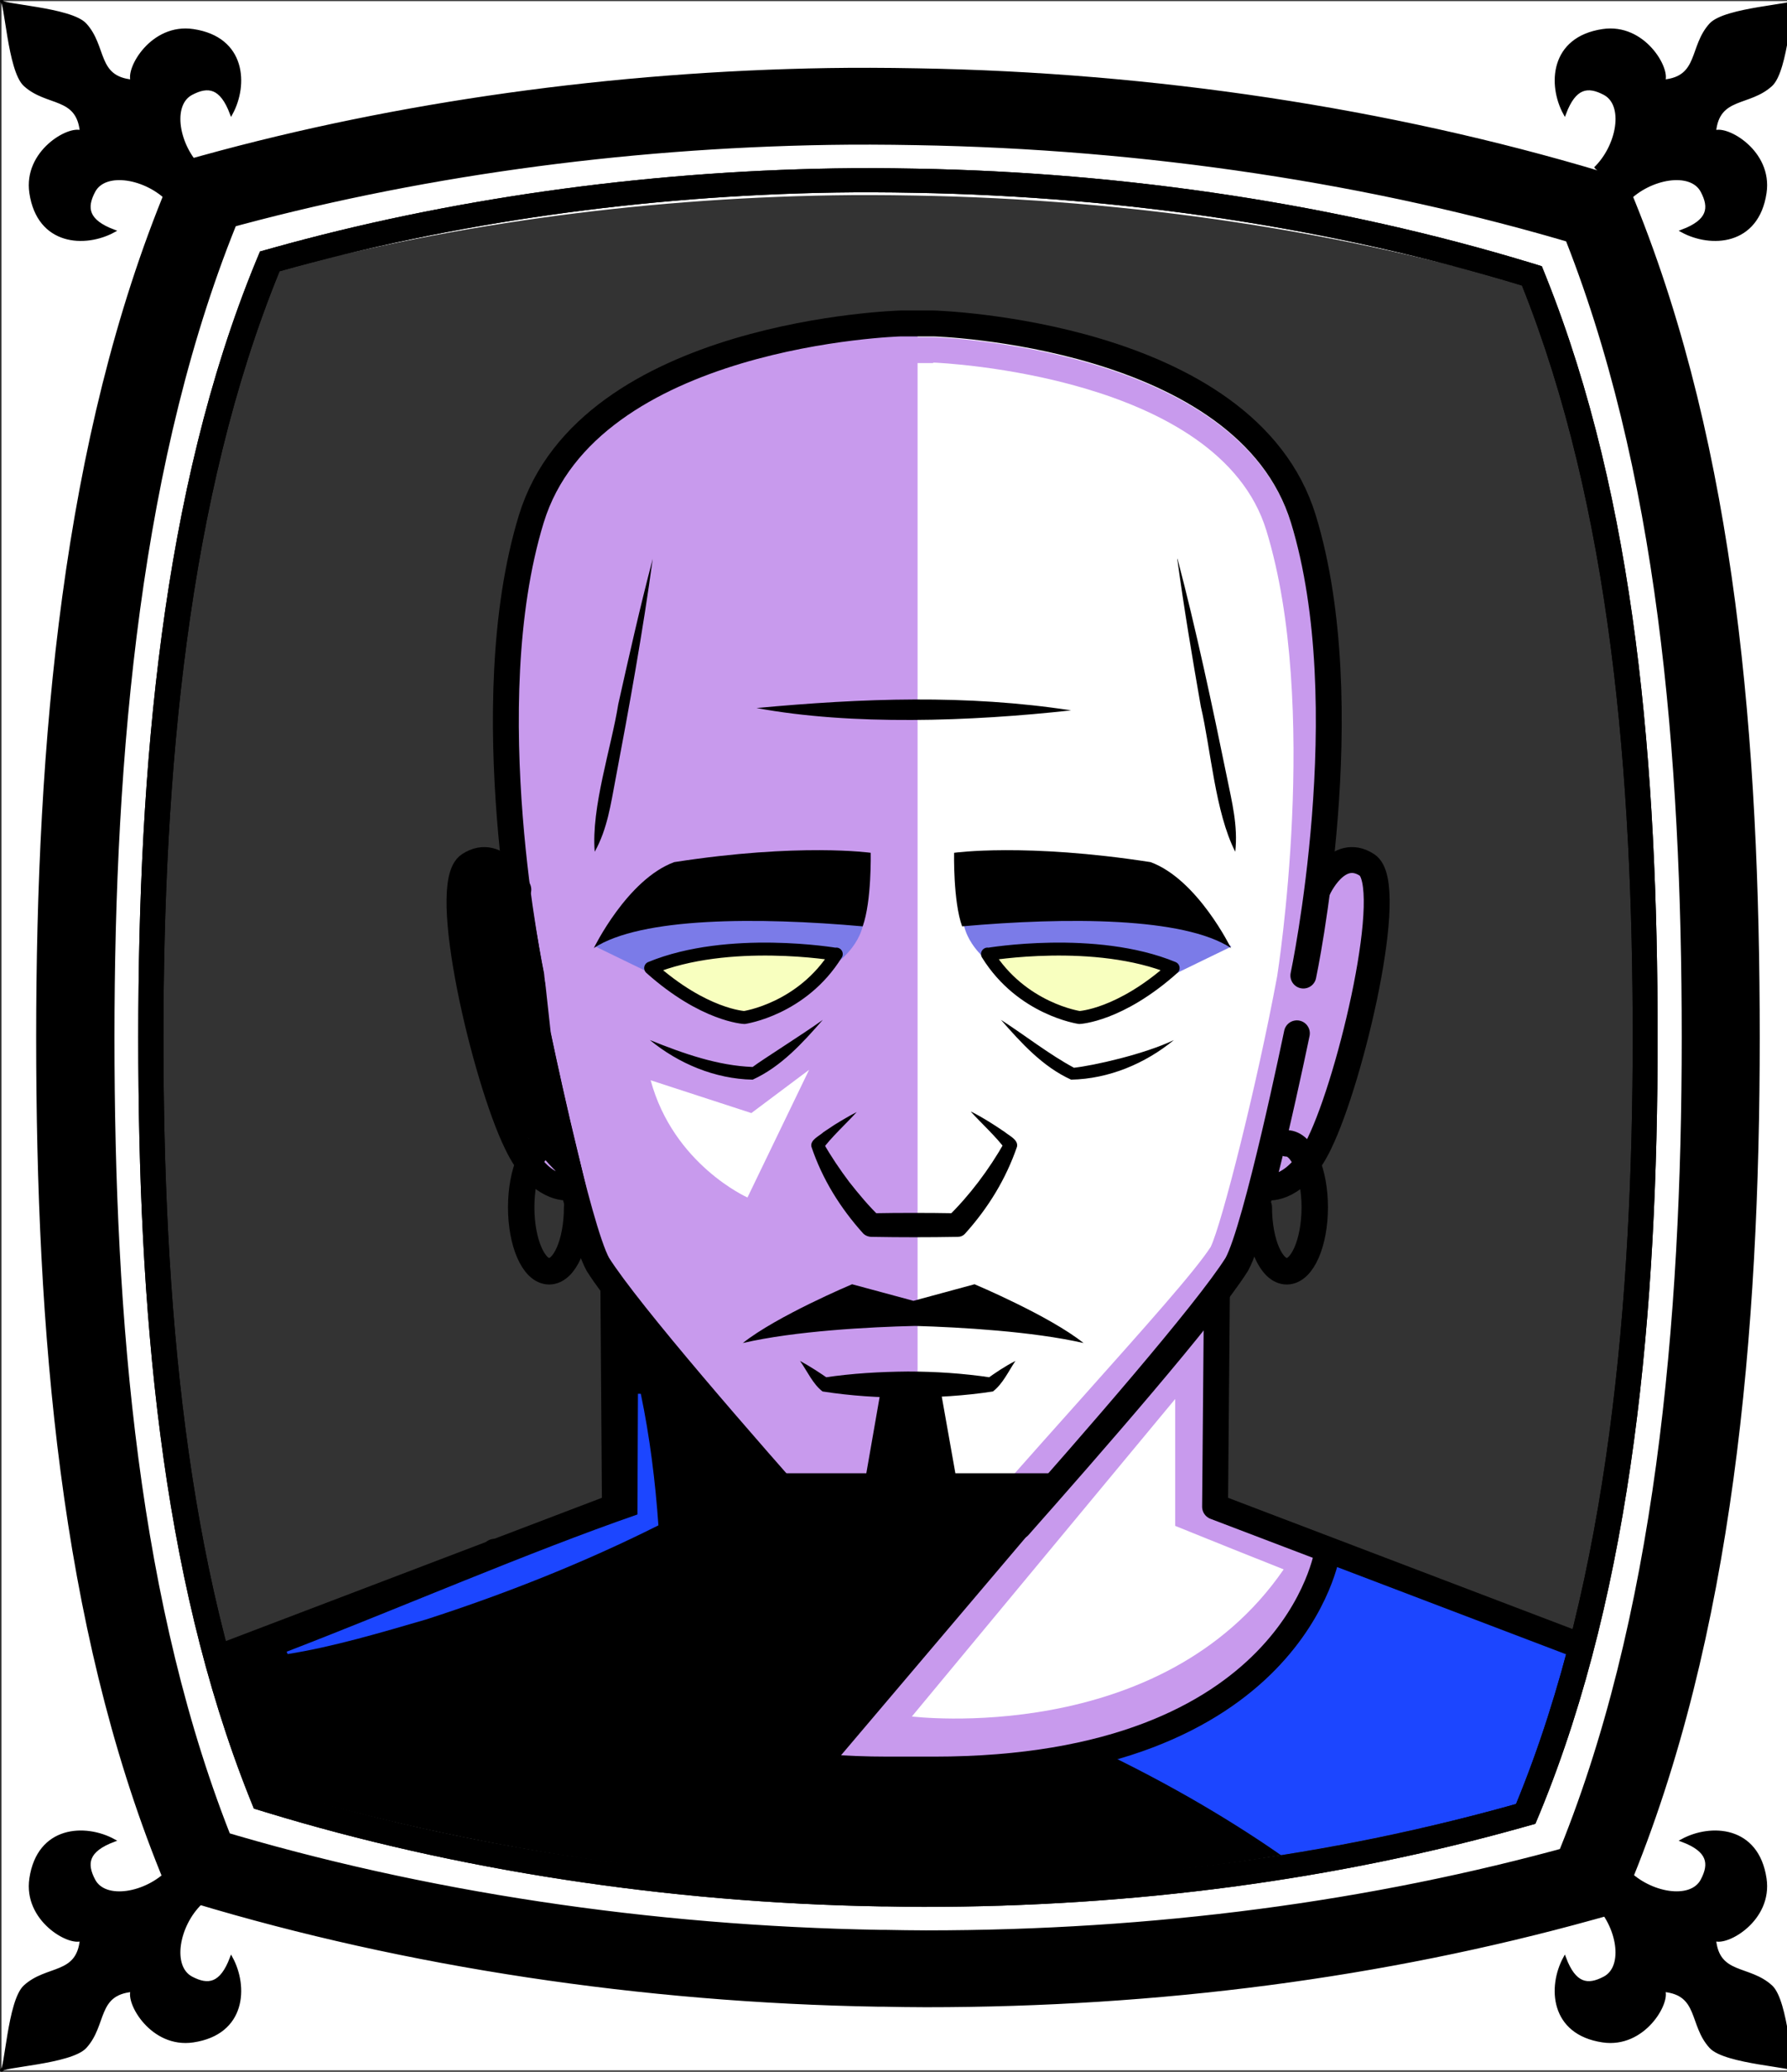 <svg id="Capa_2" xmlns="http://www.w3.org/2000/svg" xmlns:xlink="http://www.w3.org/1999/xlink" viewBox="0 0 69.02 80">
<rect x="0" y="0" width="69.02" height="80" fill="#333333" stroke="none"/>
<defs >
<style >
.cls-1{fill:#c89aed;}.cls-2{fill:#fff;}.cls-3{fill:#f8ffbf;}.cls-4{fill:#7b7be8;}.cls-5{fill:#a88347;}.cls-6{fill:#782ab5;}.cls-7{stroke-miterlimit:10;}.cls-7,.cls-8,.cls-9,.cls-10,.cls-11,.cls-12,.cls-13{fill:none;}.cls-7,.cls-8,.cls-9,.cls-13{stroke:#000;}.cls-8{stroke-width:.5px;}.cls-8,.cls-9,.cls-10,.cls-13{stroke-linecap:round;stroke-linejoin:round;}.cls-14{fill:#1c46ff;}.cls-10{stroke:#deb778;stroke-dasharray:0 0 0 4.06;}.cls-15{fill:#deb778;}.cls-16{fill:url(#USGS_19_Inundación_de_tierra_2);}.cls-12{stroke:#1d1d1b;stroke-dasharray:0 0 2 2;stroke-width:.3px;}.cls-17{fill:#fcf0c5;}.cls-13{stroke-width:1.02px;}
</style>
<pattern id="USGS_19_Inundación_de_tierra_2" x="0" y="0" width="72" height="72" patternTransform="translate(-236.48 -16207) rotate(-90)" patternUnits="userSpaceOnUse" viewBox="0 0 72 72">
<g >
<rect class="cls-11" width="72" height="72">
</rect>
<g >
<line class="cls-12" x1="71" y1="71" x2="144.44" y2="71">
</line>
<line class="cls-12" x1="71" y1="67" x2="144.44" y2="67">
</line>
<line class="cls-12" x1="71" y1="63" x2="144.44" y2="63">
</line>
<line class="cls-12" x1="71" y1="59" x2="144.44" y2="59">
</line>
<line class="cls-12" x1="71" y1="55" x2="144.44" y2="55">
</line>
<line class="cls-12" x1="71" y1="51" x2="144.44" y2="51">
</line>
<line class="cls-12" x1="71" y1="47" x2="144.44" y2="47">
</line>
<line class="cls-12" x1="71" y1="43" x2="144.44" y2="43">
</line>
<line class="cls-12" x1="71" y1="39" x2="144.44" y2="39">
</line>
<line class="cls-12" x1="71" y1="35" x2="144.44" y2="35">
</line>
<line class="cls-12" x1="71" y1="31" x2="144.44" y2="31">
</line>
<line class="cls-12" x1="71" y1="27" x2="144.44" y2="27">
</line>
<line class="cls-12" x1="71" y1="23" x2="144.44" y2="23">
</line>
<line class="cls-12" x1="71" y1="19" x2="144.44" y2="19">
</line>
<line class="cls-12" x1="71" y1="15" x2="144.44" y2="15">
</line>
<line class="cls-12" x1="71" y1="11" x2="144.44" y2="11">
</line>
<line class="cls-12" x1="71" y1="7" x2="144.44" y2="7">
</line>
<line class="cls-12" x1="71" y1="3" x2="144.44" y2="3">
</line>
</g>
<g >
<line class="cls-12" x1="-1" y1="71" x2="72.44" y2="71">
</line>
<line class="cls-12" x1="-1" y1="67" x2="72.44" y2="67">
</line>
<line class="cls-12" x1="-1" y1="63" x2="72.44" y2="63">
</line>
<line class="cls-12" x1="-1" y1="59" x2="72.44" y2="59">
</line>
<line class="cls-12" x1="-1" y1="55" x2="72.44" y2="55">
</line>
<line class="cls-12" x1="-1" y1="51" x2="72.44" y2="51">
</line>
<line class="cls-12" x1="-1" y1="47" x2="72.44" y2="47">
</line>
<line class="cls-12" x1="-1" y1="43" x2="72.44" y2="43">
</line>
<line class="cls-12" x1="-1" y1="39" x2="72.44" y2="39">
</line>
<line class="cls-12" x1="-1" y1="35" x2="72.44" y2="35">
</line>
<line class="cls-12" x1="-1" y1="31" x2="72.44" y2="31">
</line>
<line class="cls-12" x1="-1" y1="27" x2="72.44" y2="27">
</line>
<line class="cls-12" x1="-1" y1="23" x2="72.44" y2="23">
</line>
<line class="cls-12" x1="-1" y1="19" x2="72.44" y2="19">
</line>
<line class="cls-12" x1="-1" y1="15" x2="72.44" y2="15">
</line>
<line class="cls-12" x1="-1" y1="11" x2="72.44" y2="11">
</line>
<line class="cls-12" x1="-1" y1="7" x2="72.44" y2="7">
</line>
<line class="cls-12" x1="-1" y1="3" x2="72.44" y2="3">
</line>
<line class="cls-12" x1="1.04" y1="69" x2="74.48" y2="69">
</line>
<line class="cls-12" x1="1.04" y1="65" x2="74.48" y2="65">
</line>
<line class="cls-12" x1="1.04" y1="61" x2="74.48" y2="61">
</line>
<line class="cls-12" x1="1.04" y1="57" x2="74.48" y2="57">
</line>
<line class="cls-12" x1="1.04" y1="53" x2="74.48" y2="53">
</line>
<line class="cls-12" x1="1.04" y1="49" x2="74.48" y2="49">
</line>
<line class="cls-12" x1="1.04" y1="45" x2="74.48" y2="45">
</line>
<line class="cls-12" x1="1.04" y1="41" x2="74.48" y2="41">
</line>
<line class="cls-12" x1="1.04" y1="37" x2="74.48" y2="37">
</line>
<line class="cls-12" x1="1.04" y1="33" x2="74.48" y2="33">
</line>
<line class="cls-12" x1="1.04" y1="29" x2="74.48" y2="29">
</line>
<line class="cls-12" x1="1.04" y1="25" x2="74.48" y2="25">
</line>
<line class="cls-12" x1="1.04" y1="21" x2="74.48" y2="21">
</line>
<line class="cls-12" x1="1.04" y1="17" x2="74.48" y2="17">
</line>
<line class="cls-12" x1="1.04" y1="13" x2="74.48" y2="13">
</line>
<line class="cls-12" x1="1.04" y1="9" x2="74.48" y2="9">
</line>
<line class="cls-12" x1="1.04" y1="5" x2="74.48" y2="5">
</line>
<line class="cls-12" x1="1.04" y1="1" x2="74.48" y2="1">
</line>
</g>
<g >
<line class="cls-12" x1="-73" y1="71" x2=".44" y2="71">
</line>
<line class="cls-12" x1="-73" y1="67" x2=".44" y2="67">
</line>
<line class="cls-12" x1="-73" y1="63" x2=".44" y2="63">
</line>
<line class="cls-12" x1="-73" y1="59" x2=".44" y2="59">
</line>
<line class="cls-12" x1="-73" y1="55" x2=".44" y2="55">
</line>
<line class="cls-12" x1="-73" y1="51" x2=".44" y2="51">
</line>
<line class="cls-12" x1="-73" y1="47" x2=".44" y2="47">
</line>
<line class="cls-12" x1="-73" y1="43" x2=".44" y2="43">
</line>
<line class="cls-12" x1="-73" y1="39" x2=".44" y2="39">
</line>
<line class="cls-12" x1="-73" y1="35" x2=".44" y2="35">
</line>
<line class="cls-12" x1="-73" y1="31" x2=".44" y2="31">
</line>
<line class="cls-12" x1="-73" y1="27" x2=".44" y2="27">
</line>
<line class="cls-12" x1="-73" y1="23" x2=".44" y2="23">
</line>
<line class="cls-12" x1="-73" y1="19" x2=".44" y2="19">
</line>
<line class="cls-12" x1="-73" y1="15" x2=".44" y2="15">
</line>
<line class="cls-12" x1="-73" y1="11" x2=".44" y2="11">
</line>
<line class="cls-12" x1="-73" y1="7" x2=".44" y2="7">
</line>
<line class="cls-12" x1="-73" y1="3" x2=".44" y2="3">
</line>
<line class="cls-12" x1="-70.96" y1="69" x2="2.48" y2="69">
</line>
<line class="cls-12" x1="-70.96" y1="65" x2="2.48" y2="65">
</line>
<line class="cls-12" x1="-70.96" y1="61" x2="2.48" y2="61">
</line>
<line class="cls-12" x1="-70.96" y1="57" x2="2.48" y2="57">
</line>
<line class="cls-12" x1="-70.96" y1="53" x2="2.48" y2="53">
</line>
<line class="cls-12" x1="-70.96" y1="49" x2="2.48" y2="49">
</line>
<line class="cls-12" x1="-70.96" y1="45" x2="2.48" y2="45">
</line>
<line class="cls-12" x1="-70.96" y1="41" x2="2.48" y2="41">
</line>
<line class="cls-12" x1="-70.96" y1="37" x2="2.48" y2="37">
</line>
<line class="cls-12" x1="-70.96" y1="33" x2="2.48" y2="33">
</line>
<line class="cls-12" x1="-70.96" y1="29" x2="2.48" y2="29">
</line>
<line class="cls-12" x1="-70.96" y1="25" x2="2.48" y2="25">
</line>
<line class="cls-12" x1="-70.96" y1="21" x2="2.48" y2="21">
</line>
<line class="cls-12" x1="-70.96" y1="17" x2="2.48" y2="17">
</line>
<line class="cls-12" x1="-70.96" y1="13" x2="2.48" y2="13">
</line>
<line class="cls-12" x1="-70.96" y1="9" x2="2.48" y2="9">
</line>
<line class="cls-12" x1="-70.96" y1="5" x2="2.48" y2="5">
</line>
<line class="cls-12" x1="-70.96" y1="1" x2="2.48" y2="1">
</line>
</g>
</g>
</pattern>
</defs>

<g id="Capa_10">
<g >
<path class="cls-1" d="M34.94,12.44s-10.17-.62-14.07,6.57c-2.67,6.06-1.03,14.69-1.03,14.69,0,0-1.85-1.13-2.16,.21s1.13,8.01,1.85,9.66,2.57,2.26,2.57,2.26l1.13,3.6,.51,8.63-16.23,5.96,1.85,9.55s26.09,3.9,26.4,3.9,26.2-5.03,26.2-5.03l-1.34-9.35-13.36-4.93-.21-7.81,1.13-1.64,.62-2.98s1.03,.41,2.88-3.08,2.36-9.14,.92-9.45-1.95,1.03-1.95,1.03c0,0,1.44-8.94-.51-14.9-2.47-4.52-6.16-6.57-15.2-6.88Z">
</path>
<path class="cls-2" d="M35.44,57.32V12.72s11.32,.23,14.38,5.77c3.06,6.11,0,21.96,0,21.96l-1.81,8.72-8.83,9.06-3.74-.91Z">
</path>
<path d="M18.92,60.12s2.71,8.49,15.27,8.31,15.91-4.52,16.99-8.4c5.24,1.54,11.12,3.8,11.12,3.8l-1.9,9.58-25.94,3.89-25.66-4.34-.72-9.13,10.84-3.71Z">
</path>
<path class="cls-14" d="M51.53,60.04s-2.16,6.15-8.84,7.66c6.35,3.07,9.62,6.14,9.62,6.14l8.39-2.53,.41-7.3-9.58-3.97Z">
</path>
<path class="cls-4" d="M38.28,37.21s-1.07-.72-1.1-1.86c5.77-.34,8.8,.03,8.8,.03l1.58,1.17-2.41,1.17-6.87-.52Z">
</path>
<path class="cls-4" d="M32.28,37.21s1.07-.72,1.1-1.86c-5.77-.34-8.8,.03-8.8,.03l-1.58,1.17,2.41,1.17,6.87-.52Z">
</path>
<path class="cls-3" d="M45.23,37.42s-3.02-1.11-6.86-.43c1.28,2,3.24,2.34,3.24,2.34,0,0,2.3,.17,3.62-1.92Z">
</path>
<path class="cls-3" d="M25.43,37.42s3.02-1.11,6.86-.43c-1.28,2-3.24,2.34-3.24,2.34,0,0-2.3,.17-3.62-1.92Z">
</path>
<path d="M20.47,34.51s-1.65-1.85-2.36-1.02,.35,6.23,.53,7.17,2.43,4.98,4.03,5.34c-1.16-5.11-2.2-11.49-2.2-11.49Z">
</path>
<polygon points="40.25 58.62 26.85 74.42 10.75 71.03 9.06 63.33 23.74 58.05 23.78 50.04 31.31 58.67 40.25 58.62">
</polygon>
<path class="cls-2" d="M45.39,54.02l-10.17,12.26s9.63,1.2,14.36-5.68c-2.27-.9-4.19-1.68-4.19-1.68v-4.91Z">
</path>
<path class="cls-1" d="M36.04,14c.3,.01,11.03,.49,12.87,6.48,2.08,6.77,.43,17.12,.42,17.21-.79,4.25-2.15,9.6-2.57,10.46-.61,.94-2.47,3.02-5.03,5.89-.94,1.05-1.99,2.23-3.14,3.53-.93,.16-1.94,.23-3.02,.23s-2.13-.07-3.24-.21c-1.84-2.07-6.72-7.62-7.92-9.5-.41-.79-1.43-4.94-2.15-8.38l-.24-2.23s0-.07-.02-.1c-.09-.42-2.06-10.27-.03-16.88,1.85-6.03,12.74-6.48,12.83-6.48h1.25m.01-1h-1.26c-.1,0-11.71,.4-13.79,7.19-2.15,7.01-.01,17.28,.01,17.38l.25,2.28c.42,2.02,1.67,7.64,2.27,8.73,1.14,1.81,5.62,6.95,8.28,9.94,1.05,.15,2.35,.27,3.74,.27,1.15,0,2.36-.08,3.54-.31,4.62-5.22,7.66-8.48,8.52-9.83,.54-1,1.97-6.9,2.69-10.78,.02-.11,1.71-10.67-.44-17.68-2.08-6.79-13.69-7.19-13.81-7.19h0Z">
</path>
<path class="cls-2" d="M25.12,41.71l3.9,1.27,2.23-1.67-2.38,4.93s-2.86-1.27-3.74-4.53Z">
</path>
<path class="cls-9" d="M50.34,37.67s2.21-10.42,0-17.63-14.27-7.55-14.27-7.55h-1.28s-12.06,.33-14.27,7.55,0,17.63,0,17.63">
</path>
<path class="cls-9" d="M20.76,39.9s1.56,7.53,2.33,8.92c1.19,1.89,5.77,7.13,8.47,10.17,2.01,.29,5,.51,7.79-.05,2.7-3.05,7.24-8.24,8.42-10.12,.77-1.39,2.32-8.92,2.32-8.92">
</path>
<path class="cls-9" d="M20.02,34.35s-.75-1.7-1.9-.95,.61,8.23,1.84,10.75c.88,1.84,1.97,1.7,1.97,1.7">
</path>
<path class="cls-9" d="M50.9,34.35s.75-1.7,1.9-.95-.61,8.23-1.84,10.75c-.88,1.84-1.97,1.7-1.97,1.7">
</path>
<polyline class="cls-9" points="23.69 49.85 23.75 58.18 7.55 64.35">
</polyline>
<polyline class="cls-9" points="47 50.05 46.93 58.18 63.13 64.35">
</polyline>
<path d="M25.21,21.58c-.37,2.75-.92,5.79-1.44,8.53-.18,.94-.31,1.9-.8,2.78-.14-1.71,.64-4.01,.91-5.7,.42-1.88,.84-3.75,1.33-5.61h0Z">
</path>
<path d="M45.48,21.58c.71,2.69,1.35,5.7,1.91,8.44,.19,.94,.43,1.87,.32,2.87-.78-1.53-.94-3.95-1.33-5.61-.33-1.89-.65-3.79-.91-5.7h0Z">
</path>
<path d="M29.22,27.34c4.1-.38,8.11-.53,12.15,.09-3.9,.43-8.47,.59-12.15-.09h0Z">
</path>
<path d="M22.93,36.62s1.29-2.66,3.11-3.33c4.84-.75,7.59-.36,7.59-.36,0,0,.04,1.87-.31,2.84-4.04-.36-8.57-.36-10.39,.84Z">
</path>
<path d="M47.55,36.62s-1.29-2.66-3.11-3.33c-4.84-.75-7.59-.36-7.59-.36,0,0-.04,1.87,.31,2.84,4.04-.36,8.57-.36,10.39,.84Z">
</path>
<path class="cls-8" d="M32.29,36.85s-4.15-.71-7.16,.53c2.06,1.84,3.62,1.91,3.62,1.91,0,0,2.23-.32,3.55-2.45Z">
</path>
<path d="M31.78,39.38c-.78,.89-1.61,1.81-2.71,2.31-1.46-.03-2.86-.62-3.97-1.53,1.31,.53,2.63,.99,3.97,1.04,.38-.29,1.92-1.25,2.71-1.82h0Z">
</path>
<path class="cls-8" d="M38.15,36.85s4.15-.71,7.16,.53c-2.06,1.84-3.62,1.91-3.62,1.91,0,0-2.23-.32-3.55-2.45Z">
</path>
<path d="M38.66,39.38c.96,.62,1.87,1.34,2.82,1.85,.74-.08,2.72-.52,3.86-1.07-1.11,.91-2.51,1.5-3.97,1.53-1.1-.5-1.93-1.42-2.71-2.31h0Z">
</path>
<path d="M37.52,42.93c.44,.22,.89,.51,1.3,.79,.15,.13,.52,.29,.46,.56-.43,1.25-1.11,2.36-2,3.35-.08,.09-.18,.13-.29,.13-1.11,.02-2.21,.02-3.32,0-.13,0-.25-.05-.33-.13-.89-.99-1.58-2.1-2-3.35-.06-.27,.32-.42,.46-.56,0,0,.42-.28,.42-.28,.29-.18,.58-.35,.87-.5-.36,.4-1.03,1.02-1.32,1.44l.03-.25c.3,.53,.64,1.03,1,1.51,.37,.47,.77,.95,1.18,1.34l-.33-.13c1.1-.02,2.19-.02,3.29,0l-.33,.13c.84-.82,1.59-1.82,2.18-2.86,0,0,.03,.25,.03,.25-.28-.41-.96-1.04-1.32-1.44h0Z">
</path>
<path d="M41.85,51.86c-1.96-.45-4.77-.61-6.47-.66h-.07c-1.69,.04-4.6,.19-6.62,.66,1.32-1.05,4.22-2.27,4.22-2.27l2.37,.64,2.36-.64s2.9,1.22,4.21,2.27Z">
</path>
<path d="M39.22,52.55c-.27,.4-.49,.89-.87,1.18-1.1,.17-2.2,.23-3.29,.24-1.1,0-2.2-.07-3.29-.24-.37-.28-.59-.78-.87-1.18,.4,.22,.77,.46,1.14,.72l-.19-.08c1.07-.16,2.14-.22,3.21-.23,1.07,0,2.14,.07,3.21,.23l-.19,.08c.36-.26,.73-.51,1.14-.72h0Z">
</path>
<polygon points="36.33 53.68 36.9 56.89 40.65 56.89 38.59 59.07 35.13 59.38 35.23 59.38 31.76 59.07 29.71 56.89 33.46 56.89 34.02 53.68 36.33 53.68">
</polygon>
<path class="cls-9" d="M51.27,59.92s-1.25,8.41-15.2,8.41h-1.77c-13.95,0-15.2-8.41-15.2-8.41">
</path>
<path class="cls-13" d="M22.29,46.62c0,1.37-.48,2.47-1.08,2.47s-1.08-1.11-1.08-2.47,.48-2.47,1.08-2.47">
</path>
<path class="cls-13" d="M48.62,46.62c0,1.37,.48,2.47,1.08,2.47s1.08-1.11,1.08-2.47-.48-2.47-1.08-2.47">
</path>
<path class="cls-14" d="M24.75,53.82c.35,1.68,.56,3.38,.68,5.08-2.87,1.44-5.9,2.64-8.96,3.63-1.72,.5-3.59,1.06-5.36,1.34,0,0-.04-.09-.04-.09,4.43-1.71,9.34-3.84,13.55-5.3,0,0,.02-4.66,.02-4.66,0,0,.1,0,.1,0h0Z">
</path>
</g>
</g>
 <g
     id="g2850">
    <g
       id="g2837">
      <path
         id="path1951"
         d="M 0.057 0.043 L 0.057 79.943 L 69.309 79.943 L 69.309 0.043 L 0.057 0.043 z M 33.615 3.596 C 34.206 3.596 34.787 3.605 35.422 3.615 C 44.431 3.767 53.471 5.134 61.561 7.555 L 62.064 7.707 L 62.25 8.164 C 66.07 17.605 66.99 28.726 66.99 40.062 C 66.99 51.399 65.973 63.026 61.988 72.578 L 61.791 73.045 L 61.275 73.186 C 53.274 75.404 44.692 76.529 35.76 76.529 C 35.212 76.529 34.676 76.52 34.15 76.51 L 33.943 76.51 C 24.902 76.358 15.86 74.99 7.793 72.559 L 7.289 72.406 L 7.104 71.951 C 3.294 62.52 2.375 51.369 2.375 40.062 C 2.375 28.756 3.382 17.127 7.355 7.555 L 7.553 7.09 L 8.066 6.947 C 15.51 4.891 23.785 3.737 32.006 3.605 C 32.542 3.595 33.079 3.596 33.615 3.596 z "
         style="opacity:1;vector-effect:none;fill:#ffffff;fill-opacity:1;fill-rule:nonzero;stroke:none;stroke-width:1.952;stroke-linecap:butt;stroke-linejoin:miter;stroke-miterlimit:4;stroke-dasharray:none;stroke-dashoffset:0;stroke-opacity:1" />
    </g>
    <path
       id="path1154-8-2"
       d="m 33.675,6.611 c 0.558,0 1.115,0.01 1.683,0.019 8.427,0.143 16.803,1.405 24.363,3.67 3.573,8.831 4.444,19.417 4.444,29.762 0,10.344 -0.953,21.399 -4.681,30.335 -7.436,2.064 -15.43,3.274 -23.774,3.274 -0.506,0 -1.012,-0.01 -1.518,-0.019 h -0.176 C 25.568,73.509 17.192,72.089 9.643,69.814 6.08,61.002 5.209,50.415 5.209,40.062 c 0,-10.353 0.953,-21.389 4.661,-30.325 C 16.82,7.816 24.463,6.745 32.178,6.621 c 0.496,-0.01 1.002,-0.01 1.498,-0.01 m 0,-0.956 c -0.506,0 -1.012,0 -1.518,0.01 C 24.401,5.789 16.593,6.879 9.57,8.819 L 9.085,8.953 8.899,9.392 C 5.15,18.424 4.2,29.394 4.2,40.062 c 0,10.668 0.868,21.189 4.462,30.087 l 0.176,0.43 0.475,0.143 c 7.612,2.294 16.142,3.584 24.673,3.727 h 0.196 c 0.496,0.01 1.002,0.019 1.518,0.019 8.427,0 16.524,-1.061 24.074,-3.154 l 0.485,-0.134 0.186,-0.44 c 3.759,-9.013 4.72,-19.984 4.72,-30.679 0,-10.695 -0.868,-21.189 -4.472,-30.096 L 60.517,9.536 60.042,9.392 C 52.41,7.108 43.879,5.818 35.379,5.675 34.78,5.665 34.233,5.656 33.675,5.656 Z"
       style="fill:#ff0000;stroke:#ffffff;stroke-width:1.843;stroke-miterlimit:4;stroke-dasharray:none" />
    <path
       id="path1154"
       d="m 33.615,4.608 c 0.591,0 1.182,0.01 1.784,0.02 8.932,0.152 17.81,1.489 25.822,3.89 3.787,9.36 4.71,20.58 4.71,31.544 0,10.964 -1.01,22.681 -4.962,32.152 -7.881,2.188 -16.354,3.302 -25.198,3.302 -0.536,0 -1.073,-0.01 -1.609,-0.02 H 33.976 C 25.022,75.344 16.145,74.007 8.143,71.596 4.366,62.256 3.444,51.036 3.444,40.062 c 0,-10.974 1.01,-22.67 4.94,-32.142 7.367,-2.036 15.467,-3.171 23.644,-3.302 0.525,-0.01 1.062,-0.01 1.587,-0.01 m 0,-1.013 c -0.536,0 -1.073,0 -1.609,0.01 C 23.785,3.737 15.51,4.891 8.066,6.948 L 7.552,7.09 7.355,7.556 C 3.381,17.128 2.374,28.755 2.374,40.062 c 0,11.307 0.919,22.458 4.729,31.889 l 0.186,0.456 0.504,0.152 c 8.067,2.431 17.109,3.799 26.151,3.951 h 0.208 c 0.525,0.01 1.062,0.02 1.609,0.02 8.932,0 17.514,-1.124 25.516,-3.343 l 0.514,-0.142 0.197,-0.466 c 3.984,-9.552 5.002,-21.18 5.002,-32.517 0,-11.336 -0.919,-22.458 -4.74,-31.899 L 62.064,7.708 61.561,7.556 C 53.471,5.135 44.43,3.767 35.421,3.615 c -0.635,-0.01 -1.215,-0.02 -1.806,-0.02 z"
       style="fill:#000000;stroke:#000000;stroke-width:1.954;stroke-miterlimit:4;stroke-dasharray:none" />
    <g
       id="g1810">
      <path
         d="M 6.513,7.743 C 5.649,6.848 4.059,6.568 3.627,7.382 3.284,8.029 3.363,8.531 4.395,8.92 3.296,9.519 1.486,9.445 1.189,7.447 0.953,5.855 2.675,4.886 3.14,5.092 3.003,3.682 1.822,4.069 0.958,3.281 0.343,2.719 0.231,-0.026 0.056,0.044 -0.014,0.219 2.732,0.33 3.294,0.946 4.082,1.81 3.694,2.991 5.104,3.128 4.899,2.662 5.868,0.941 7.459,1.177 9.457,1.473 9.531,3.284 8.933,4.383 8.543,3.35 8.042,3.272 7.394,3.615 6.58,4.046 6.86,5.637 7.756,6.501"
         style="fill:#000000;stroke:#000000;stroke-width:0.111px;stroke-linecap:butt;stroke-linejoin:miter;stroke-opacity:1"
         id="path1737-3" />
      <path
         d="m 62.851,7.743 c 0.865,-0.895 2.455,-1.175 2.886,-0.361 0.343,0.647 0.265,1.149 -0.768,1.538 1.099,0.599 2.909,0.525 3.206,-1.473 0.236,-1.592 -1.485,-2.56 -1.951,-2.355 0.137,-1.41 1.318,-1.022 2.181,-1.81 0.616,-0.562 0.727,-3.308 0.902,-3.238 0.07,0.175 -2.676,0.286 -3.238,0.902 C 65.283,1.81 65.67,2.991 64.26,3.128 64.465,2.662 63.497,0.941 61.905,1.177 c -1.998,0.296 -2.072,2.107 -1.473,3.206 0.389,-1.033 0.891,-1.111 1.538,-0.768 0.814,0.431 0.534,2.022 -0.361,2.886"
         style="fill:#000000;stroke:#000000;stroke-width:0.111px;stroke-linecap:butt;stroke-linejoin:miter;stroke-opacity:1"
         id="path1737-3-5" />
      <path
         d="m 62.851,72.244 c 0.865,0.895 2.455,1.175 2.886,0.361 0.343,-0.647 0.265,-1.149 -0.768,-1.538 1.099,-0.599 2.909,-0.525 3.206,1.473 0.236,1.592 -1.485,2.56 -1.951,2.355 0.137,1.41 1.318,1.022 2.181,1.81 0.616,0.562 0.727,3.308 0.902,3.238 0.07,-0.175 -2.676,-0.286 -3.238,-0.902 -0.788,-0.864 -0.401,-2.045 -1.81,-2.181 0.205,0.465 -0.764,2.187 -2.355,1.951 -1.998,-0.296 -2.072,-2.107 -1.473,-3.206 0.389,1.033 0.891,1.111 1.538,0.768 0.814,-0.431 0.534,-2.022 -0.361,-2.886"
         style="fill:#000000;stroke:#000000;stroke-width:0.111px;stroke-linecap:butt;stroke-linejoin:miter;stroke-opacity:1"
         id="path1737-3-7" />
      <path
         d="M 6.513,72.244 C 5.649,73.14 4.059,73.42 3.627,72.606 3.284,71.958 3.363,71.457 4.395,71.067 c -1.099,-0.599 -2.909,-0.525 -3.206,1.473 -0.236,1.592 1.485,2.56 1.951,2.355 -0.137,1.41 -1.318,1.022 -2.181,1.81 -0.616,0.562 -0.727,3.308 -0.902,3.238 C -0.014,79.769 2.732,79.657 3.294,79.042 4.082,78.178 3.694,76.997 5.104,76.86 4.899,77.325 5.868,79.047 7.459,78.811 9.457,78.514 9.531,76.704 8.933,75.605 8.543,76.637 8.042,76.716 7.394,76.373 6.58,75.941 6.86,74.351 7.756,73.487"
         style="fill:#000000;stroke:#000000;stroke-width:0.111px;stroke-linecap:butt;stroke-linejoin:miter;stroke-opacity:1"
         id="path1737-3-5-5" />
    </g>
    <path
       id="path1154-9"
       d="m 33.713,7.426 c 0.537,0 1.074,0.009 1.62,0.019 8.112,0.14 16.174,1.371 23.451,3.581 3.44,8.616 4.277,18.945 4.277,29.037 0,10.092 -0.917,20.878 -4.506,29.596 -7.158,2.014 -14.852,3.04 -22.884,3.04 -0.487,0 -0.974,-0.009 -1.461,-0.019 H 34.041 C 25.909,72.54 17.847,71.309 10.58,69.089 7.15,60.492 6.312,50.163 6.312,40.062 c 0,-10.101 0.918,-20.868 4.486,-29.587 6.69,-1.874 14.047,-2.919 21.473,-3.04 0.477,-0.009 0.964,-0.009 1.441,-0.009 m 0,-0.932 c -0.487,0 -0.974,0 -1.461,0.009 C 24.786,6.624 17.27,7.687 10.511,9.58 L 10.043,9.71 9.864,10.139 c -3.609,8.812 -4.523,19.515 -4.523,29.923 0,10.408 0.835,20.673 4.295,29.354 l 0.169,0.42 0.457,0.14 c 7.327,2.238 15.538,3.497 23.749,3.637 h 0.189 c 0.477,0.009 0.964,0.019 1.461,0.019 8.112,0 15.906,-1.035 23.173,-3.077 l 0.467,-0.131 0.179,-0.429 c 3.619,-8.793 4.543,-19.497 4.543,-29.932 0,-10.435 -0.835,-20.673 -4.304,-29.363 l -0.169,-0.42 -0.457,-0.14 C 51.746,7.911 43.535,6.652 35.353,6.512 34.777,6.503 34.25,6.493 33.713,6.493 Z"
       style="fill:#000000;stroke:none;stroke-width:1.786;stroke-miterlimit:4;stroke-dasharray:none" />
    <path
       id="path1154-9-3"
       d="m 33.713,7.426 c 0.537,0 1.074,0.009 1.62,0.019 8.112,0.14 16.174,1.371 23.451,3.581 3.44,8.616 4.277,18.945 4.277,29.037 0,10.092 -0.917,20.878 -4.506,29.596 -7.158,2.014 -14.852,3.04 -22.884,3.04 -0.487,0 -0.974,-0.009 -1.461,-0.019 H 34.041 C 25.909,72.54 17.847,71.309 10.58,69.089 7.15,60.492 6.312,50.163 6.312,40.062 c 0,-10.101 0.918,-20.868 4.486,-29.587 6.69,-1.874 14.047,-2.919 21.473,-3.04 0.477,-0.009 0.964,-0.009 1.441,-0.009 m 0,-0.932 c -0.487,0 -0.974,0 -1.461,0.009 C 24.786,6.624 17.27,7.687 10.511,9.58 L 10.043,9.71 9.864,10.139 C 6.256,18.951 5.341,29.654 5.341,40.062 c 0,10.408 0.835,20.673 4.295,29.354 l 0.169,0.42 0.457,0.14 c 7.327,2.238 15.538,3.497 23.749,3.637 h 0.189 c 0.477,0.009 0.964,0.019 1.461,0.019 8.112,0 15.906,-1.035 23.173,-3.077 l 0.467,-0.131 0.179,-0.429 c 3.619,-8.793 4.543,-19.497 4.543,-29.932 0,-10.435 -0.835,-20.673 -4.304,-29.363 l -0.169,-0.42 -0.457,-0.14 C 51.746,7.911 43.535,6.652 35.353,6.512 34.777,6.503 34.25,6.493 33.713,6.493 Z"
       style="fill:#000000;stroke:none;stroke-width:1.786;stroke-miterlimit:4;stroke-dasharray:none" />
  </g>
</svg>
